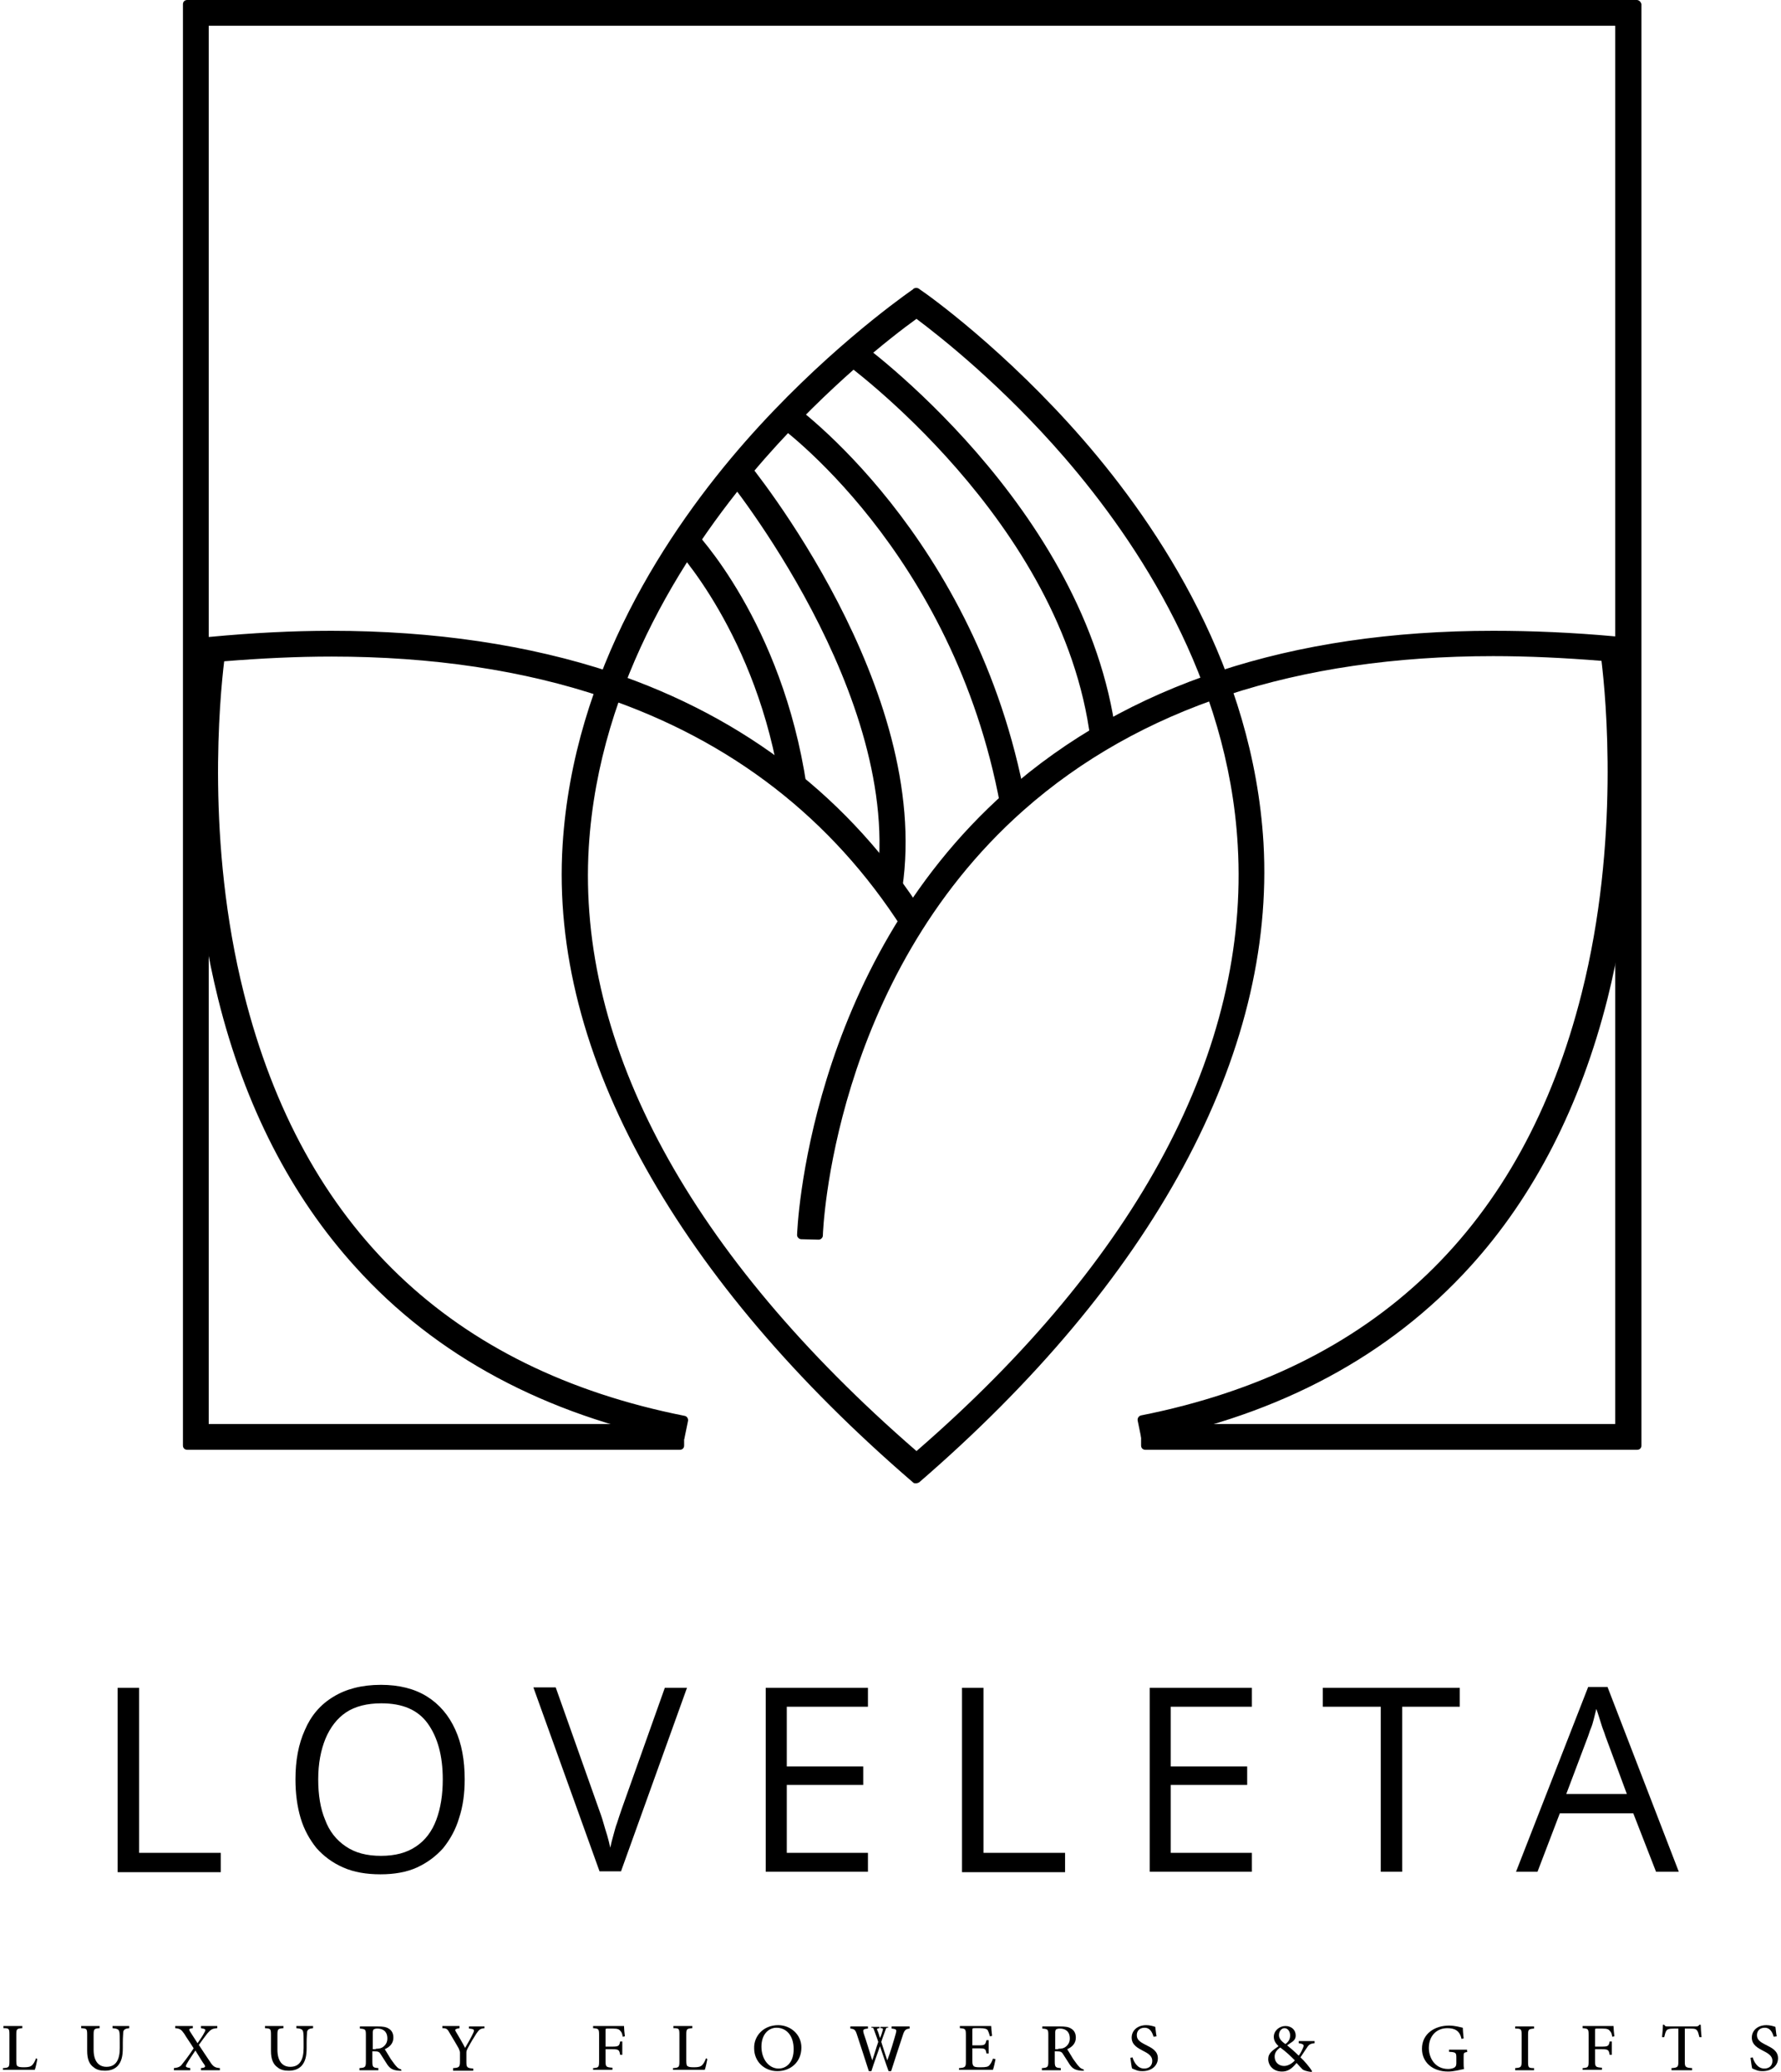 <svg width="86" height="100" viewBox="0 0 86 100" fill="none" xmlns="http://www.w3.org/2000/svg">
<path d="M55.308 69.453C55.287 69.453 55.267 69.453 55.246 69.432C55.225 69.411 55.204 69.39 55.204 69.37L55.038 68.561C55.018 68.499 55.059 68.457 55.121 68.436C66.445 66.197 73.641 59.312 76.482 47.988C78.369 40.523 77.623 33.389 77.415 31.833C75.59 31.667 73.807 31.584 72.085 31.584C62.587 31.584 54.935 34.094 49.336 39.05C40.066 47.263 39.651 59.498 39.651 59.623C39.651 59.643 39.63 59.685 39.609 59.685C39.589 59.706 39.568 59.706 39.547 59.706L38.718 59.685C38.697 59.685 38.655 59.664 38.655 59.643C38.635 59.623 38.635 59.602 38.635 59.56C38.635 59.436 39.091 46.744 48.693 38.221C54.479 33.098 62.38 30.485 72.127 30.485C73.993 30.485 75.963 30.589 77.954 30.776L78.265 30.796C78.307 30.796 78.348 30.838 78.348 30.879L78.39 31.19C78.41 31.273 79.676 39.465 77.498 48.134C76.212 53.277 73.993 57.611 70.903 61.012C67.025 65.346 61.778 68.167 55.308 69.453Z" fill="black"/>
<path d="M72.106 30.651C73.973 30.651 75.922 30.755 77.934 30.942L78.245 30.962L78.286 31.273C78.307 31.356 79.572 39.486 77.394 48.175C76.109 53.297 73.89 57.611 70.82 61.012C66.963 65.263 61.737 68.063 55.308 69.328L55.142 68.519C66.507 66.279 73.724 59.353 76.586 47.988C78.493 40.419 77.726 33.285 77.519 31.709C75.652 31.543 73.848 31.46 72.106 31.46C62.566 31.46 54.914 33.969 49.294 38.967C39.983 47.221 39.547 59.498 39.547 59.623L38.718 59.602C38.718 59.477 39.174 46.827 48.734 38.345C54.52 33.223 62.359 30.651 72.106 30.651ZM72.106 30.444C62.318 30.444 54.416 33.057 48.589 38.2C38.946 46.744 38.489 59.477 38.489 59.602C38.489 59.664 38.51 59.706 38.552 59.747C38.593 59.788 38.635 59.809 38.697 59.809L39.526 59.83C39.589 59.83 39.63 59.809 39.672 59.768C39.713 59.726 39.734 59.685 39.734 59.623C39.734 59.498 40.169 47.304 49.419 39.112C54.997 34.177 62.629 31.667 72.106 31.667C73.786 31.667 75.549 31.75 77.332 31.895C77.54 33.617 78.224 40.605 76.378 47.926C73.537 59.208 66.382 66.072 55.101 68.312C54.997 68.333 54.914 68.436 54.935 68.561L55.101 69.37C55.121 69.432 55.142 69.473 55.184 69.494C55.225 69.515 55.267 69.535 55.308 69.535C55.329 69.535 55.329 69.535 55.35 69.535C61.841 68.25 67.088 65.429 70.986 61.136C74.097 57.715 76.316 53.36 77.623 48.196C79.8 39.506 78.535 31.294 78.514 31.211L78.473 30.9C78.452 30.817 78.39 30.734 78.286 30.734L77.975 30.713C75.943 30.527 73.973 30.444 72.106 30.444Z" fill="black"/>
<path d="M32.828 69.453C26.337 68.167 21.111 65.367 17.233 61.095C14.143 57.694 11.924 53.339 10.638 48.217C8.46 39.486 9.725 31.356 9.746 31.273L9.788 30.962C9.788 30.921 9.829 30.879 9.87 30.879L10.181 30.859C12.172 30.672 14.101 30.568 15.967 30.568C20.965 30.568 25.507 31.253 29.489 32.601C35.918 34.778 40.957 38.698 44.483 44.214C44.503 44.255 44.503 44.318 44.441 44.359L43.736 44.815C43.715 44.836 43.695 44.836 43.674 44.836H43.653C43.632 44.836 43.612 44.815 43.591 44.795C40.19 39.465 35.337 35.711 29.136 33.596C25.279 32.289 20.841 31.626 15.967 31.626C14.267 31.626 12.483 31.709 10.679 31.875C10.472 33.43 9.746 40.564 11.613 48.03C14.454 59.374 21.65 66.238 32.973 68.478C33.035 68.499 33.056 68.54 33.056 68.602L32.89 69.411C32.89 69.432 32.869 69.453 32.849 69.473C32.869 69.432 32.849 69.453 32.828 69.453Z" fill="black"/>
<path d="M15.988 30.651C20.986 30.651 25.486 31.335 29.468 32.684C35.876 34.861 40.895 38.76 44.42 44.255L43.715 44.712C40.294 39.361 35.42 35.587 29.199 33.472C25.32 32.144 20.883 31.481 15.988 31.481C14.246 31.481 12.463 31.564 10.617 31.73C10.41 33.306 9.642 40.44 11.55 48.009C14.412 59.394 21.629 66.3 32.994 68.54L32.828 69.349C26.378 68.084 21.173 65.284 17.316 61.033C14.226 57.632 12.027 53.318 10.742 48.196C8.564 39.506 9.829 31.377 9.85 31.294L9.891 30.983L10.202 30.962C12.193 30.734 14.122 30.651 15.988 30.651ZM15.988 30.444C14.122 30.444 12.172 30.547 10.182 30.734L9.871 30.755C9.767 30.755 9.705 30.838 9.684 30.921L9.642 31.232C9.622 31.315 8.357 39.465 10.534 48.217C11.82 53.38 14.06 57.735 17.17 61.157C21.049 65.45 26.316 68.27 32.807 69.556C32.828 69.556 32.828 69.556 32.849 69.556C32.89 69.556 32.931 69.535 32.973 69.515C33.014 69.494 33.056 69.432 33.056 69.39L33.222 68.582C33.243 68.478 33.18 68.353 33.056 68.333C21.774 66.093 14.62 59.249 11.778 47.947C9.933 40.626 10.617 33.638 10.825 31.916C12.608 31.771 14.35 31.688 16.009 31.688C20.883 31.688 25.3 32.352 29.157 33.658C35.337 35.753 40.169 39.506 43.57 44.815C43.591 44.857 43.653 44.898 43.695 44.898C43.715 44.898 43.715 44.898 43.736 44.898C43.778 44.898 43.819 44.878 43.84 44.857L44.545 44.401C44.649 44.338 44.669 44.214 44.607 44.11C41.061 38.553 36.001 34.633 29.551 32.455C25.549 31.128 20.986 30.444 15.988 30.444Z" fill="black"/>
<path d="M52.861 35.732C52.819 35.732 52.757 35.691 52.757 35.649C51.409 25.052 40.833 17.42 40.729 17.337C40.708 17.317 40.688 17.296 40.688 17.275C40.688 17.254 40.688 17.213 40.708 17.192L41.185 16.508C41.206 16.487 41.227 16.466 41.247 16.466H41.268C41.289 16.466 41.31 16.466 41.33 16.487C41.434 16.57 52.384 24.471 53.794 35.525C53.794 35.545 53.794 35.587 53.773 35.608C53.753 35.628 53.732 35.649 53.711 35.649L52.861 35.732Z" fill="black"/>
<path d="M41.268 16.57C41.372 16.653 52.301 24.533 53.691 35.525L52.861 35.628C51.513 24.99 40.895 17.317 40.791 17.233L41.268 16.57ZM41.268 16.363C41.248 16.363 41.248 16.363 41.227 16.363C41.165 16.363 41.123 16.404 41.102 16.445L40.625 17.13C40.563 17.233 40.584 17.358 40.667 17.42C40.771 17.503 51.326 25.114 52.654 35.67C52.674 35.774 52.757 35.856 52.861 35.856H52.882L53.711 35.753C53.773 35.753 53.815 35.711 53.856 35.67C53.898 35.628 53.898 35.566 53.898 35.525C52.488 24.43 41.517 16.508 41.393 16.425C41.351 16.363 41.31 16.363 41.268 16.363Z" fill="black"/>
<path d="M48.506 38.926C48.485 38.926 48.464 38.926 48.444 38.905C48.423 38.884 48.402 38.864 48.402 38.843C46.1 26.483 37.618 20.427 37.535 20.365C37.515 20.344 37.494 20.323 37.494 20.303C37.494 20.282 37.494 20.241 37.515 20.22L37.992 19.535C38.012 19.515 38.033 19.494 38.054 19.494H38.075C38.095 19.494 38.116 19.494 38.137 19.515C38.22 19.577 47.075 25.902 49.439 38.656C49.46 38.718 49.418 38.76 49.356 38.781L48.506 38.926Z" fill="black"/>
<path d="M38.075 19.598C38.157 19.66 46.971 25.944 49.315 38.677L48.506 38.822C46.204 26.421 37.681 20.344 37.598 20.282L38.075 19.598ZM38.075 19.39C38.054 19.39 38.054 19.39 38.033 19.39C37.971 19.39 37.929 19.432 37.909 19.473L37.432 20.158C37.37 20.261 37.39 20.386 37.473 20.448C37.556 20.51 46.017 26.545 48.298 38.864C48.298 38.926 48.34 38.967 48.382 38.988C48.423 39.009 48.465 39.029 48.506 39.029C48.527 39.029 48.527 39.029 48.547 39.029L49.356 38.884C49.46 38.864 49.543 38.76 49.522 38.635C47.158 25.819 38.282 19.494 38.178 19.432C38.157 19.411 38.116 19.39 38.075 19.39Z" fill="black"/>
<path d="M43.321 42.99L42.492 42.866C42.471 42.866 42.45 42.845 42.43 42.825C42.409 42.804 42.409 42.783 42.409 42.742C43.757 33.575 35.15 23.02 35.068 22.916C35.047 22.895 35.047 22.874 35.047 22.833C35.047 22.812 35.068 22.771 35.088 22.771L35.731 22.252C35.752 22.231 35.773 22.231 35.793 22.231C35.814 22.231 35.855 22.252 35.876 22.273C36.25 22.729 44.856 33.306 43.446 42.907C43.446 42.949 43.383 42.99 43.321 42.99Z" fill="black"/>
<path d="M35.793 22.314C36.167 22.75 44.752 33.306 43.342 42.866L42.513 42.742C43.881 33.554 35.233 22.936 35.151 22.833L35.793 22.314ZM35.793 22.107C35.752 22.107 35.71 22.128 35.669 22.148L35.026 22.667C34.943 22.75 34.922 22.874 35.005 22.957C35.088 23.061 43.674 33.596 42.326 42.7C42.326 42.762 42.326 42.804 42.367 42.845C42.409 42.887 42.45 42.928 42.513 42.928L43.342 43.053H43.363C43.467 43.053 43.55 42.97 43.57 42.866C45.001 33.223 36.353 22.584 35.98 22.148C35.918 22.148 35.856 22.107 35.793 22.107Z" fill="black"/>
<path d="M37.909 38.138C37.867 38.138 37.805 38.096 37.805 38.055C36.685 30.547 32.662 26.338 32.62 26.296C32.579 26.255 32.579 26.192 32.62 26.151L33.222 25.57C33.243 25.55 33.263 25.55 33.284 25.55C33.305 25.55 33.346 25.57 33.367 25.591C33.533 25.778 37.66 30.07 38.842 37.93C38.842 37.951 38.842 37.992 38.821 38.013C38.8 38.034 38.78 38.055 38.759 38.055L37.909 38.138Z" fill="black"/>
<path d="M33.284 25.653C33.45 25.84 37.556 30.112 38.717 37.93L37.888 38.055C36.768 30.527 32.703 26.275 32.662 26.234L33.284 25.653ZM33.284 25.446C33.222 25.446 33.18 25.467 33.139 25.508L32.537 26.089C32.496 26.13 32.475 26.172 32.475 26.234C32.475 26.296 32.496 26.338 32.537 26.379C32.579 26.421 36.581 30.63 37.701 38.075C37.722 38.179 37.805 38.262 37.909 38.262H37.929L38.759 38.138C38.821 38.138 38.863 38.096 38.904 38.055C38.946 38.013 38.946 37.951 38.946 37.91C37.764 30.029 33.616 25.695 33.45 25.529C33.388 25.467 33.346 25.446 33.284 25.446Z" fill="black"/>
<path d="M44.255 71.506C44.234 71.506 44.213 71.506 44.192 71.485C32.703 61.572 26.71 50.684 27.311 40.813C27.83 32.455 32.371 25.633 36.104 21.381C39.734 17.233 43.383 14.6 44.089 14.123L44.151 14.081C44.192 14.06 44.213 14.04 44.234 14.04C44.255 14.04 44.275 14.019 44.275 14.019C44.296 14.019 44.317 14.019 44.337 14.04L44.358 14.06C44.773 14.351 48.506 17.005 52.239 21.319C55.93 25.57 60.43 32.393 60.928 40.73C61.529 50.83 55.64 61.759 44.337 71.506C44.296 71.485 44.275 71.506 44.255 71.506ZM44.255 15.263C43.031 16.155 39.983 18.519 36.851 22.066C33.222 26.192 28.805 32.808 28.328 40.875C27.726 50.539 33.242 60.66 44.255 70.178C55.059 60.846 60.451 50.684 59.87 40.772C59.394 32.725 55.038 26.11 51.451 21.983C48.444 18.519 45.457 16.155 44.255 15.263Z" fill="black"/>
<path d="M44.255 14.102L44.275 14.123C44.815 14.496 48.464 17.109 52.135 21.36C55.806 25.612 60.306 32.414 60.783 40.709C61.384 50.892 55.453 61.717 44.234 71.402C33.035 61.759 26.772 50.954 27.394 40.813C27.913 32.497 32.455 25.674 36.167 21.443C39.775 17.317 43.404 14.703 44.13 14.206C44.213 14.143 44.255 14.123 44.255 14.102ZM44.255 70.303C55.267 60.805 60.555 50.664 59.974 40.772C59.497 32.704 55.121 26.068 51.534 21.92C48.464 18.374 45.437 15.989 44.255 15.118C43.155 15.906 39.983 18.333 36.789 21.983C33.16 26.13 28.722 32.767 28.224 40.854C27.622 50.726 33.263 60.846 44.255 70.303ZM44.255 13.895C44.213 13.895 44.192 13.895 44.151 13.915C44.13 13.915 44.109 13.936 44.068 13.978L44.006 14.019C43.301 14.517 39.651 17.151 36.001 21.298C32.247 25.57 27.685 32.414 27.166 40.792C26.855 45.811 28.203 51.058 31.189 56.387C34.093 61.572 38.427 66.674 44.089 71.547C44.13 71.589 44.172 71.589 44.234 71.589C44.275 71.589 44.337 71.568 44.379 71.547C49.999 66.694 54.292 61.572 57.133 56.325C59.995 51.037 61.301 45.769 61.011 40.688C60.513 32.31 56.013 25.487 52.301 21.215C48.547 16.902 44.815 14.226 44.4 13.957L44.379 13.936C44.337 13.915 44.296 13.895 44.255 13.895ZM44.255 70.033C33.325 60.556 27.851 50.477 28.431 40.875C28.929 32.849 33.325 26.255 36.934 22.128C40.003 18.644 42.989 16.3 44.255 15.388C45.499 16.321 48.423 18.644 51.389 22.066C54.956 26.192 59.31 32.767 59.767 40.792C60.347 50.622 54.976 60.742 44.255 70.033Z" fill="black"/>
<path d="M55.308 69.867C55.246 69.867 55.204 69.826 55.204 69.764V68.934C55.204 68.872 55.246 68.83 55.308 68.83H78.12V1.141H9.974V68.83H32.828C32.89 68.83 32.931 68.872 32.931 68.934V69.764C32.931 69.826 32.89 69.867 32.828 69.867H9.041C8.979 69.867 8.937 69.826 8.937 69.764V0.207C8.937 0.145 8.979 0.104 9.041 0.104H79.033C79.095 0.104 79.136 0.145 79.136 0.207V69.764C79.136 69.826 79.095 69.867 79.033 69.867H55.308Z" fill="black"/>
<path d="M79.033 0.207V69.764H55.308V68.934H78.224V1.037H9.871V68.934H32.828V69.764H9.041V0.207H79.033ZM79.033 0H9.041C8.917 0 8.834 0.083 8.834 0.207V69.764C8.834 69.888 8.917 69.971 9.041 69.971H32.828C32.952 69.971 33.035 69.888 33.035 69.764V68.934C33.035 68.81 32.952 68.727 32.828 68.727H10.078V1.244H77.996V68.727H55.308C55.184 68.727 55.101 68.81 55.101 68.934V69.764C55.101 69.888 55.184 69.971 55.308 69.971H79.053C79.178 69.971 79.261 69.888 79.261 69.764V0.207C79.24 0.104 79.157 0 79.033 0Z" fill="black"/>
<path d="M1.803 99.378C1.783 99.481 1.72 99.813 1.679 99.896H0.144V99.813C0.435 99.793 0.455 99.772 0.455 99.481V98.196C0.455 97.905 0.435 97.885 0.165 97.885V97.781H1.078V97.885C0.808 97.905 0.787 97.926 0.787 98.196V99.461C0.787 99.647 0.808 99.71 0.87 99.73C0.932 99.772 1.057 99.772 1.181 99.772C1.347 99.772 1.472 99.751 1.554 99.668C1.617 99.606 1.679 99.502 1.741 99.336L1.803 99.378Z" fill="black"/>
<path d="M6.241 97.885C6.055 97.905 5.972 97.947 5.951 98.071C5.951 98.154 5.93 98.299 5.93 98.59V98.839C5.93 99.233 5.868 99.502 5.681 99.71C5.516 99.876 5.308 99.938 5.059 99.938C4.852 99.938 4.665 99.896 4.52 99.772C4.313 99.627 4.209 99.378 4.209 98.984V98.216C4.209 97.905 4.188 97.905 3.919 97.885V97.781H4.81V97.885C4.541 97.905 4.52 97.926 4.52 98.216V98.922C4.52 99.461 4.748 99.751 5.142 99.751C5.619 99.751 5.785 99.378 5.785 98.839V98.59C5.785 98.299 5.785 98.175 5.764 98.071C5.744 97.947 5.661 97.905 5.433 97.885V97.781H6.241V97.885Z" fill="black"/>
<path d="M9.705 99.917V99.813C9.912 99.793 9.933 99.751 9.87 99.647C9.788 99.544 9.642 99.295 9.435 98.963C9.269 99.212 9.124 99.419 9.02 99.606C8.937 99.751 8.958 99.772 9.186 99.813V99.917H8.398V99.813C8.585 99.793 8.709 99.751 8.792 99.627C8.875 99.523 9.062 99.295 9.352 98.859C9.186 98.59 9.02 98.362 8.896 98.154C8.751 97.947 8.688 97.905 8.46 97.885V97.781H9.311V97.885C9.103 97.905 9.124 97.947 9.165 98.03C9.269 98.196 9.394 98.382 9.539 98.611C9.684 98.403 9.788 98.258 9.87 98.092C9.953 97.947 9.933 97.926 9.705 97.885V97.781H10.493V97.885C10.244 97.905 10.182 97.947 10.016 98.134C9.933 98.237 9.829 98.382 9.601 98.694C9.788 98.984 9.974 99.253 10.14 99.502C10.285 99.73 10.368 99.793 10.617 99.813V99.917H9.705Z" fill="black"/>
<path d="M15.117 97.885C14.931 97.905 14.848 97.947 14.827 98.071C14.827 98.154 14.806 98.299 14.806 98.59V98.839C14.806 99.233 14.744 99.502 14.557 99.71C14.392 99.876 14.184 99.938 13.935 99.938C13.728 99.938 13.541 99.896 13.396 99.772C13.189 99.627 13.085 99.378 13.085 98.984V98.216C13.085 97.905 13.064 97.905 12.795 97.885V97.781H13.686V97.885C13.417 97.905 13.396 97.926 13.396 98.216V98.922C13.396 99.461 13.624 99.751 14.018 99.751C14.495 99.751 14.661 99.378 14.661 98.839V98.59C14.661 98.299 14.661 98.175 14.64 98.071C14.62 97.947 14.537 97.905 14.309 97.885V97.781H15.117V97.885Z" fill="black"/>
<path d="M19.389 99.938C19.348 99.938 19.306 99.938 19.265 99.938C18.995 99.917 18.85 99.855 18.705 99.647C18.601 99.481 18.477 99.295 18.373 99.129C18.311 99.025 18.249 99.004 18.083 99.004H17.979V99.502C17.979 99.772 18.021 99.793 18.27 99.813V99.917H17.357V99.813C17.627 99.793 17.668 99.772 17.668 99.502V98.216C17.668 97.947 17.647 97.926 17.378 97.905V97.802H18.228C18.477 97.802 18.643 97.823 18.767 97.905C18.912 97.988 18.995 98.133 18.995 98.341C18.995 98.631 18.809 98.797 18.581 98.901C18.643 99.004 18.767 99.212 18.871 99.378C18.995 99.544 19.058 99.647 19.14 99.73C19.224 99.834 19.306 99.855 19.369 99.876L19.389 99.938ZM18.145 98.88C18.311 98.88 18.415 98.859 18.518 98.776C18.643 98.673 18.705 98.548 18.705 98.382C18.705 98.03 18.477 97.905 18.228 97.905C18.124 97.905 18.083 97.926 18.041 97.947C18.021 97.968 18 98.009 18 98.092V98.901H18.145V98.88Z" fill="black"/>
<path d="M23.413 97.885C23.184 97.905 23.143 97.947 22.998 98.154C22.853 98.382 22.749 98.548 22.583 98.859C22.542 98.942 22.521 98.984 22.521 99.067V99.502C22.521 99.772 22.542 99.813 22.853 99.834V99.938H21.878V99.813C22.168 99.793 22.21 99.772 22.21 99.481V99.067C22.21 99.005 22.189 98.963 22.148 98.859C22.044 98.673 21.919 98.465 21.733 98.154C21.608 97.926 21.567 97.885 21.36 97.885V97.781H22.189V97.885C21.94 97.926 21.961 97.968 22.023 98.071C22.168 98.32 22.334 98.59 22.459 98.839C22.583 98.631 22.77 98.299 22.853 98.113C22.915 97.968 22.915 97.926 22.645 97.905V97.802H23.392V97.885H23.413Z" fill="black"/>
<path d="M30.07 98.299C30.049 98.175 30.028 98.092 29.966 98.03C29.904 97.947 29.841 97.905 29.593 97.905H29.344C29.24 97.905 29.24 97.905 29.24 98.009V98.776H29.572C29.883 98.776 29.904 98.735 29.945 98.528H30.049V99.171H29.945C29.904 98.942 29.883 98.901 29.572 98.901H29.24V99.461C29.24 99.751 29.261 99.772 29.572 99.793V99.896H28.639V99.813C28.908 99.793 28.929 99.772 28.929 99.481V98.216C28.929 97.926 28.908 97.905 28.639 97.885V97.781H30.132C30.132 97.905 30.153 98.113 30.173 98.279L30.07 98.299Z" fill="black"/>
<path d="M34.155 99.378C34.134 99.481 34.072 99.813 34.031 99.896H32.496V99.813C32.786 99.793 32.807 99.772 32.807 99.481V98.196C32.807 97.905 32.786 97.885 32.517 97.885V97.781H33.429V97.885C33.16 97.905 33.139 97.926 33.139 98.196V99.461C33.139 99.647 33.16 99.71 33.222 99.73C33.284 99.772 33.408 99.772 33.533 99.772C33.699 99.772 33.823 99.751 33.906 99.668C33.968 99.606 34.031 99.502 34.093 99.336L34.155 99.378Z" fill="black"/>
<path d="M37.577 97.74C38.158 97.74 38.697 98.175 38.697 98.818C38.697 99.523 38.178 99.959 37.535 99.959C36.913 99.959 36.416 99.502 36.416 98.859C36.395 98.279 36.851 97.74 37.577 97.74ZM37.494 97.864C37.121 97.864 36.768 98.175 36.768 98.776C36.768 99.378 37.121 99.834 37.598 99.834C37.971 99.834 38.324 99.544 38.324 98.901C38.324 98.216 37.95 97.864 37.494 97.864Z" fill="black"/>
<path d="M48.071 99.378C48.05 99.502 47.987 99.793 47.946 99.896H46.308V99.813C46.619 99.793 46.64 99.751 46.64 99.502V98.216C46.64 97.926 46.619 97.905 46.349 97.885V97.781H47.863C47.863 97.864 47.884 98.092 47.905 98.258L47.801 98.279C47.759 98.133 47.739 98.071 47.697 97.988C47.656 97.926 47.552 97.885 47.324 97.885H47.075C46.971 97.885 46.951 97.885 46.951 97.988V98.714H47.262C47.552 98.714 47.573 98.694 47.635 98.465H47.739V99.108H47.635C47.593 98.88 47.573 98.859 47.262 98.859H46.951V99.461C46.951 99.606 46.971 99.689 47.034 99.73C47.096 99.772 47.22 99.772 47.365 99.772C47.614 99.772 47.718 99.751 47.78 99.668C47.842 99.606 47.905 99.481 47.946 99.357L48.071 99.378Z" fill="black"/>
<path d="M52.343 99.938C52.301 99.938 52.26 99.938 52.218 99.938C51.949 99.917 51.803 99.855 51.658 99.647C51.554 99.481 51.43 99.295 51.326 99.129C51.264 99.025 51.202 99.004 51.036 99.004H50.932V99.502C50.932 99.772 50.974 99.793 51.223 99.813V99.917H50.31V99.813C50.58 99.793 50.621 99.772 50.621 99.502V98.216C50.621 97.947 50.6 97.926 50.331 97.905V97.802H51.181C51.43 97.802 51.596 97.823 51.72 97.905C51.866 97.988 51.949 98.133 51.949 98.341C51.949 98.631 51.762 98.797 51.534 98.901C51.596 99.004 51.72 99.212 51.824 99.378C51.949 99.544 52.011 99.647 52.094 99.73C52.177 99.834 52.26 99.855 52.322 99.876L52.343 99.938ZM51.098 98.88C51.264 98.88 51.368 98.859 51.471 98.776C51.596 98.673 51.658 98.548 51.658 98.382C51.658 98.03 51.43 97.905 51.181 97.905C51.078 97.905 51.036 97.926 50.995 97.947C50.974 97.968 50.953 98.009 50.953 98.092V98.901H51.098V98.88Z" fill="black"/>
<path d="M55.702 98.299C55.64 98.092 55.536 97.864 55.267 97.864C55.018 97.864 54.893 98.03 54.893 98.216C54.893 98.445 55.038 98.548 55.329 98.694C55.619 98.839 55.91 98.984 55.91 99.336C55.91 99.689 55.619 99.959 55.163 99.959C55.018 99.959 54.914 99.938 54.831 99.896C54.748 99.876 54.707 99.834 54.665 99.834C54.645 99.772 54.603 99.481 54.582 99.316L54.686 99.295C54.748 99.502 54.914 99.834 55.246 99.834C55.495 99.834 55.64 99.689 55.64 99.461C55.64 99.233 55.453 99.108 55.204 98.984C54.976 98.859 54.645 98.714 54.645 98.341C54.645 98.009 54.914 97.74 55.35 97.74C55.516 97.74 55.661 97.781 55.785 97.823C55.806 97.947 55.806 98.071 55.847 98.279L55.702 98.299Z" fill="black"/>
<path d="M63.479 98.611C63.251 98.631 63.189 98.694 63.085 98.859C63.002 98.984 62.919 99.108 62.795 99.295C62.961 99.44 63.23 99.751 63.355 99.959L63.334 100C63.126 99.979 62.94 99.917 62.898 99.876C62.857 99.834 62.712 99.689 62.608 99.564C62.359 99.876 62.152 99.979 61.903 99.979C61.467 99.979 61.239 99.668 61.239 99.378C61.239 99.088 61.447 98.963 61.737 98.756C61.592 98.611 61.509 98.486 61.509 98.299C61.509 98.009 61.779 97.781 62.069 97.781C62.359 97.781 62.566 97.968 62.566 98.237C62.566 98.382 62.504 98.465 62.421 98.528C62.359 98.569 62.276 98.631 62.152 98.714C62.255 98.797 62.504 99.005 62.712 99.212C62.795 99.108 62.857 98.984 62.919 98.839C62.981 98.694 62.961 98.652 62.712 98.611V98.507H63.479V98.611ZM62.007 99.71C62.214 99.71 62.421 99.564 62.525 99.44C62.338 99.253 62.131 99.046 61.82 98.818C61.612 98.963 61.55 99.108 61.55 99.253C61.55 99.564 61.778 99.71 62.007 99.71ZM62.027 97.885C61.882 97.885 61.758 98.03 61.758 98.216C61.758 98.382 61.861 98.507 62.069 98.652C62.214 98.548 62.297 98.424 62.297 98.237C62.297 98.03 62.172 97.885 62.027 97.885Z" fill="black"/>
<path d="M70.883 99.025C70.675 99.067 70.675 99.067 70.675 99.274V99.544C70.675 99.647 70.675 99.772 70.696 99.855C70.489 99.896 70.198 99.979 69.929 99.979C69.161 99.979 68.664 99.523 68.664 98.88C68.664 98.133 69.306 97.76 69.97 97.76C70.26 97.76 70.53 97.843 70.634 97.864C70.634 97.968 70.654 98.154 70.675 98.382L70.572 98.403C70.489 97.988 70.219 97.885 69.887 97.885C69.369 97.885 68.995 98.258 68.995 98.839C68.995 99.316 69.286 99.855 69.929 99.855C70.032 99.855 70.136 99.834 70.219 99.793C70.281 99.751 70.323 99.71 70.323 99.585V99.316C70.323 99.067 70.302 99.046 69.97 99.025V98.922H70.841V99.025H70.883Z" fill="black"/>
<path d="M73.164 99.917V99.813C73.433 99.793 73.475 99.772 73.475 99.502V98.216C73.475 97.926 73.454 97.905 73.164 97.905V97.802H74.076V97.905C73.807 97.926 73.786 97.947 73.786 98.216V99.502C73.786 99.793 73.807 99.813 74.076 99.813V99.917H73.164Z" fill="black"/>
<path d="M77.851 98.299C77.83 98.175 77.809 98.092 77.747 98.03C77.685 97.947 77.623 97.905 77.374 97.905H77.125C77.021 97.905 77.021 97.905 77.021 98.009V98.776H77.353C77.664 98.776 77.685 98.735 77.726 98.528H77.83V99.171H77.726C77.685 98.942 77.664 98.901 77.353 98.901H77.021V99.461C77.021 99.751 77.042 99.772 77.353 99.793V99.896H76.42V99.813C76.689 99.793 76.71 99.772 76.71 99.481V98.216C76.71 97.926 76.689 97.905 76.42 97.885V97.781H77.913C77.913 97.905 77.934 98.113 77.954 98.279L77.851 98.299Z" fill="black"/>
<path d="M82.061 98.32C82.019 98.154 81.998 98.071 81.957 98.009C81.895 97.926 81.853 97.905 81.584 97.905H81.355V99.502C81.355 99.751 81.376 99.793 81.708 99.813V99.917H80.713V99.813C81.023 99.793 81.044 99.751 81.044 99.502V97.905H80.858C80.567 97.905 80.505 97.947 80.464 98.009C80.422 98.071 80.401 98.154 80.36 98.32H80.256C80.277 98.113 80.298 97.885 80.298 97.719H80.36C80.401 97.802 80.443 97.802 80.547 97.802H81.895C81.978 97.802 82.019 97.781 82.061 97.719H82.123C82.123 97.864 82.143 98.113 82.164 98.32H82.061Z" fill="black"/>
<path d="M85.648 98.299C85.586 98.092 85.482 97.864 85.213 97.864C84.964 97.864 84.839 98.03 84.839 98.216C84.839 98.445 84.985 98.548 85.275 98.694C85.565 98.839 85.856 98.984 85.856 99.336C85.856 99.689 85.565 99.959 85.109 99.959C84.964 99.959 84.86 99.938 84.777 99.896C84.694 99.876 84.653 99.834 84.611 99.834C84.591 99.772 84.549 99.481 84.528 99.316L84.632 99.295C84.694 99.502 84.86 99.834 85.192 99.834C85.441 99.834 85.586 99.689 85.586 99.461C85.586 99.233 85.399 99.108 85.15 98.984C84.922 98.859 84.591 98.714 84.591 98.341C84.591 98.009 84.86 97.74 85.296 97.74C85.462 97.74 85.607 97.781 85.731 97.823C85.752 97.947 85.752 98.071 85.793 98.279L85.648 98.299Z" fill="black"/>
<path d="M5.681 90.336V81.46H6.718V89.424H10.659V90.357H5.681V90.336Z" fill="black"/>
<path d="M22.438 85.877C22.438 86.562 22.355 87.184 22.168 87.744C22.003 88.304 21.733 88.781 21.401 89.195C21.049 89.589 20.634 89.9 20.136 90.129C19.638 90.357 19.037 90.46 18.373 90.46C17.689 90.46 17.087 90.357 16.569 90.129C16.051 89.9 15.636 89.589 15.283 89.195C14.951 88.781 14.682 88.304 14.516 87.744C14.35 87.184 14.267 86.562 14.267 85.877C14.267 84.965 14.412 84.177 14.723 83.492C15.014 82.808 15.47 82.269 16.092 81.895C16.694 81.522 17.461 81.315 18.394 81.315C19.265 81.315 20.012 81.501 20.613 81.875C21.214 82.248 21.671 82.787 21.982 83.472C22.293 84.156 22.438 84.944 22.438 85.877ZM15.366 85.877C15.366 86.624 15.47 87.287 15.698 87.827C15.905 88.386 16.237 88.801 16.694 89.112C17.15 89.424 17.71 89.569 18.394 89.569C19.078 89.569 19.638 89.424 20.095 89.112C20.53 88.822 20.862 88.386 21.069 87.827C21.277 87.267 21.38 86.624 21.38 85.877C21.38 84.737 21.131 83.845 20.654 83.181C20.177 82.518 19.431 82.207 18.415 82.207C17.73 82.207 17.15 82.352 16.714 82.642C16.279 82.932 15.947 83.368 15.719 83.907C15.491 84.467 15.366 85.11 15.366 85.877Z" fill="black"/>
<path d="M33.18 81.439L29.987 90.315H28.95L25.756 81.439H26.834L28.908 87.287C28.991 87.516 29.074 87.744 29.136 87.972C29.198 88.2 29.261 88.386 29.323 88.594C29.385 88.801 29.427 88.988 29.468 89.175C29.51 88.988 29.551 88.801 29.613 88.594C29.675 88.386 29.717 88.179 29.8 87.972C29.862 87.764 29.945 87.536 30.028 87.287L32.102 81.46H33.18V81.439Z" fill="black"/>
<path d="M41.911 90.336H36.975V81.46H41.911V82.372H37.992V85.255H41.683V86.147H37.992V89.424H41.911V90.336Z" fill="black"/>
<path d="M46.453 90.336V81.46H47.49V89.424H51.43V90.357H46.453V90.336Z" fill="black"/>
<path d="M60.451 90.336H55.516V81.46H60.451V82.372H56.532V85.255H60.223V86.147H56.532V89.424H60.451V90.336Z" fill="black"/>
<path d="M67.71 90.336H66.673V82.372H63.873V81.46H70.489V82.372H67.71V90.336Z" fill="black"/>
<path d="M79.966 90.336L78.867 87.516H75.32L74.242 90.336H73.205L76.689 81.418H77.623L81.065 90.336H79.966ZM78.556 86.582L77.519 83.783C77.498 83.7 77.457 83.596 77.394 83.43C77.332 83.264 77.291 83.098 77.228 82.912C77.166 82.725 77.125 82.58 77.083 82.476C77.042 82.642 77 82.808 76.959 82.974C76.917 83.14 76.876 83.285 76.814 83.43C76.751 83.575 76.731 83.679 76.689 83.783L75.632 86.582H78.556Z" fill="black"/>
<path d="M43.052 97.802V97.905C43.301 97.926 43.301 97.968 43.259 98.133C43.135 98.569 43.01 99.005 42.844 99.44C42.741 99.15 42.658 98.859 42.554 98.548C42.575 98.486 42.596 98.424 42.616 98.362L42.782 97.905C42.782 97.905 42.803 97.843 42.886 97.864V97.823H42.824H42.658H42.513V97.885C42.513 97.885 42.637 97.864 42.637 97.947C42.596 98.092 42.554 98.237 42.492 98.362C42.45 98.216 42.409 98.071 42.347 97.947C42.347 97.885 42.471 97.885 42.471 97.885V97.823H42.326H42.139H42.077V97.864C42.16 97.843 42.181 97.905 42.181 97.905L42.347 98.362C42.367 98.424 42.388 98.486 42.409 98.548C42.305 98.839 42.222 99.15 42.119 99.44C41.973 98.984 41.849 98.548 41.704 98.133C41.662 97.968 41.662 97.926 41.911 97.905V97.802H41.061V97.905C41.268 97.926 41.31 97.968 41.393 98.237C41.579 98.797 41.766 99.378 41.953 99.959H42.077C42.202 99.564 42.347 99.171 42.492 98.756C42.637 99.171 42.761 99.564 42.907 99.959H43.031C43.218 99.378 43.404 98.797 43.591 98.237C43.674 97.968 43.736 97.926 43.923 97.905V97.802H43.052Z" fill="black"/>
</svg>

